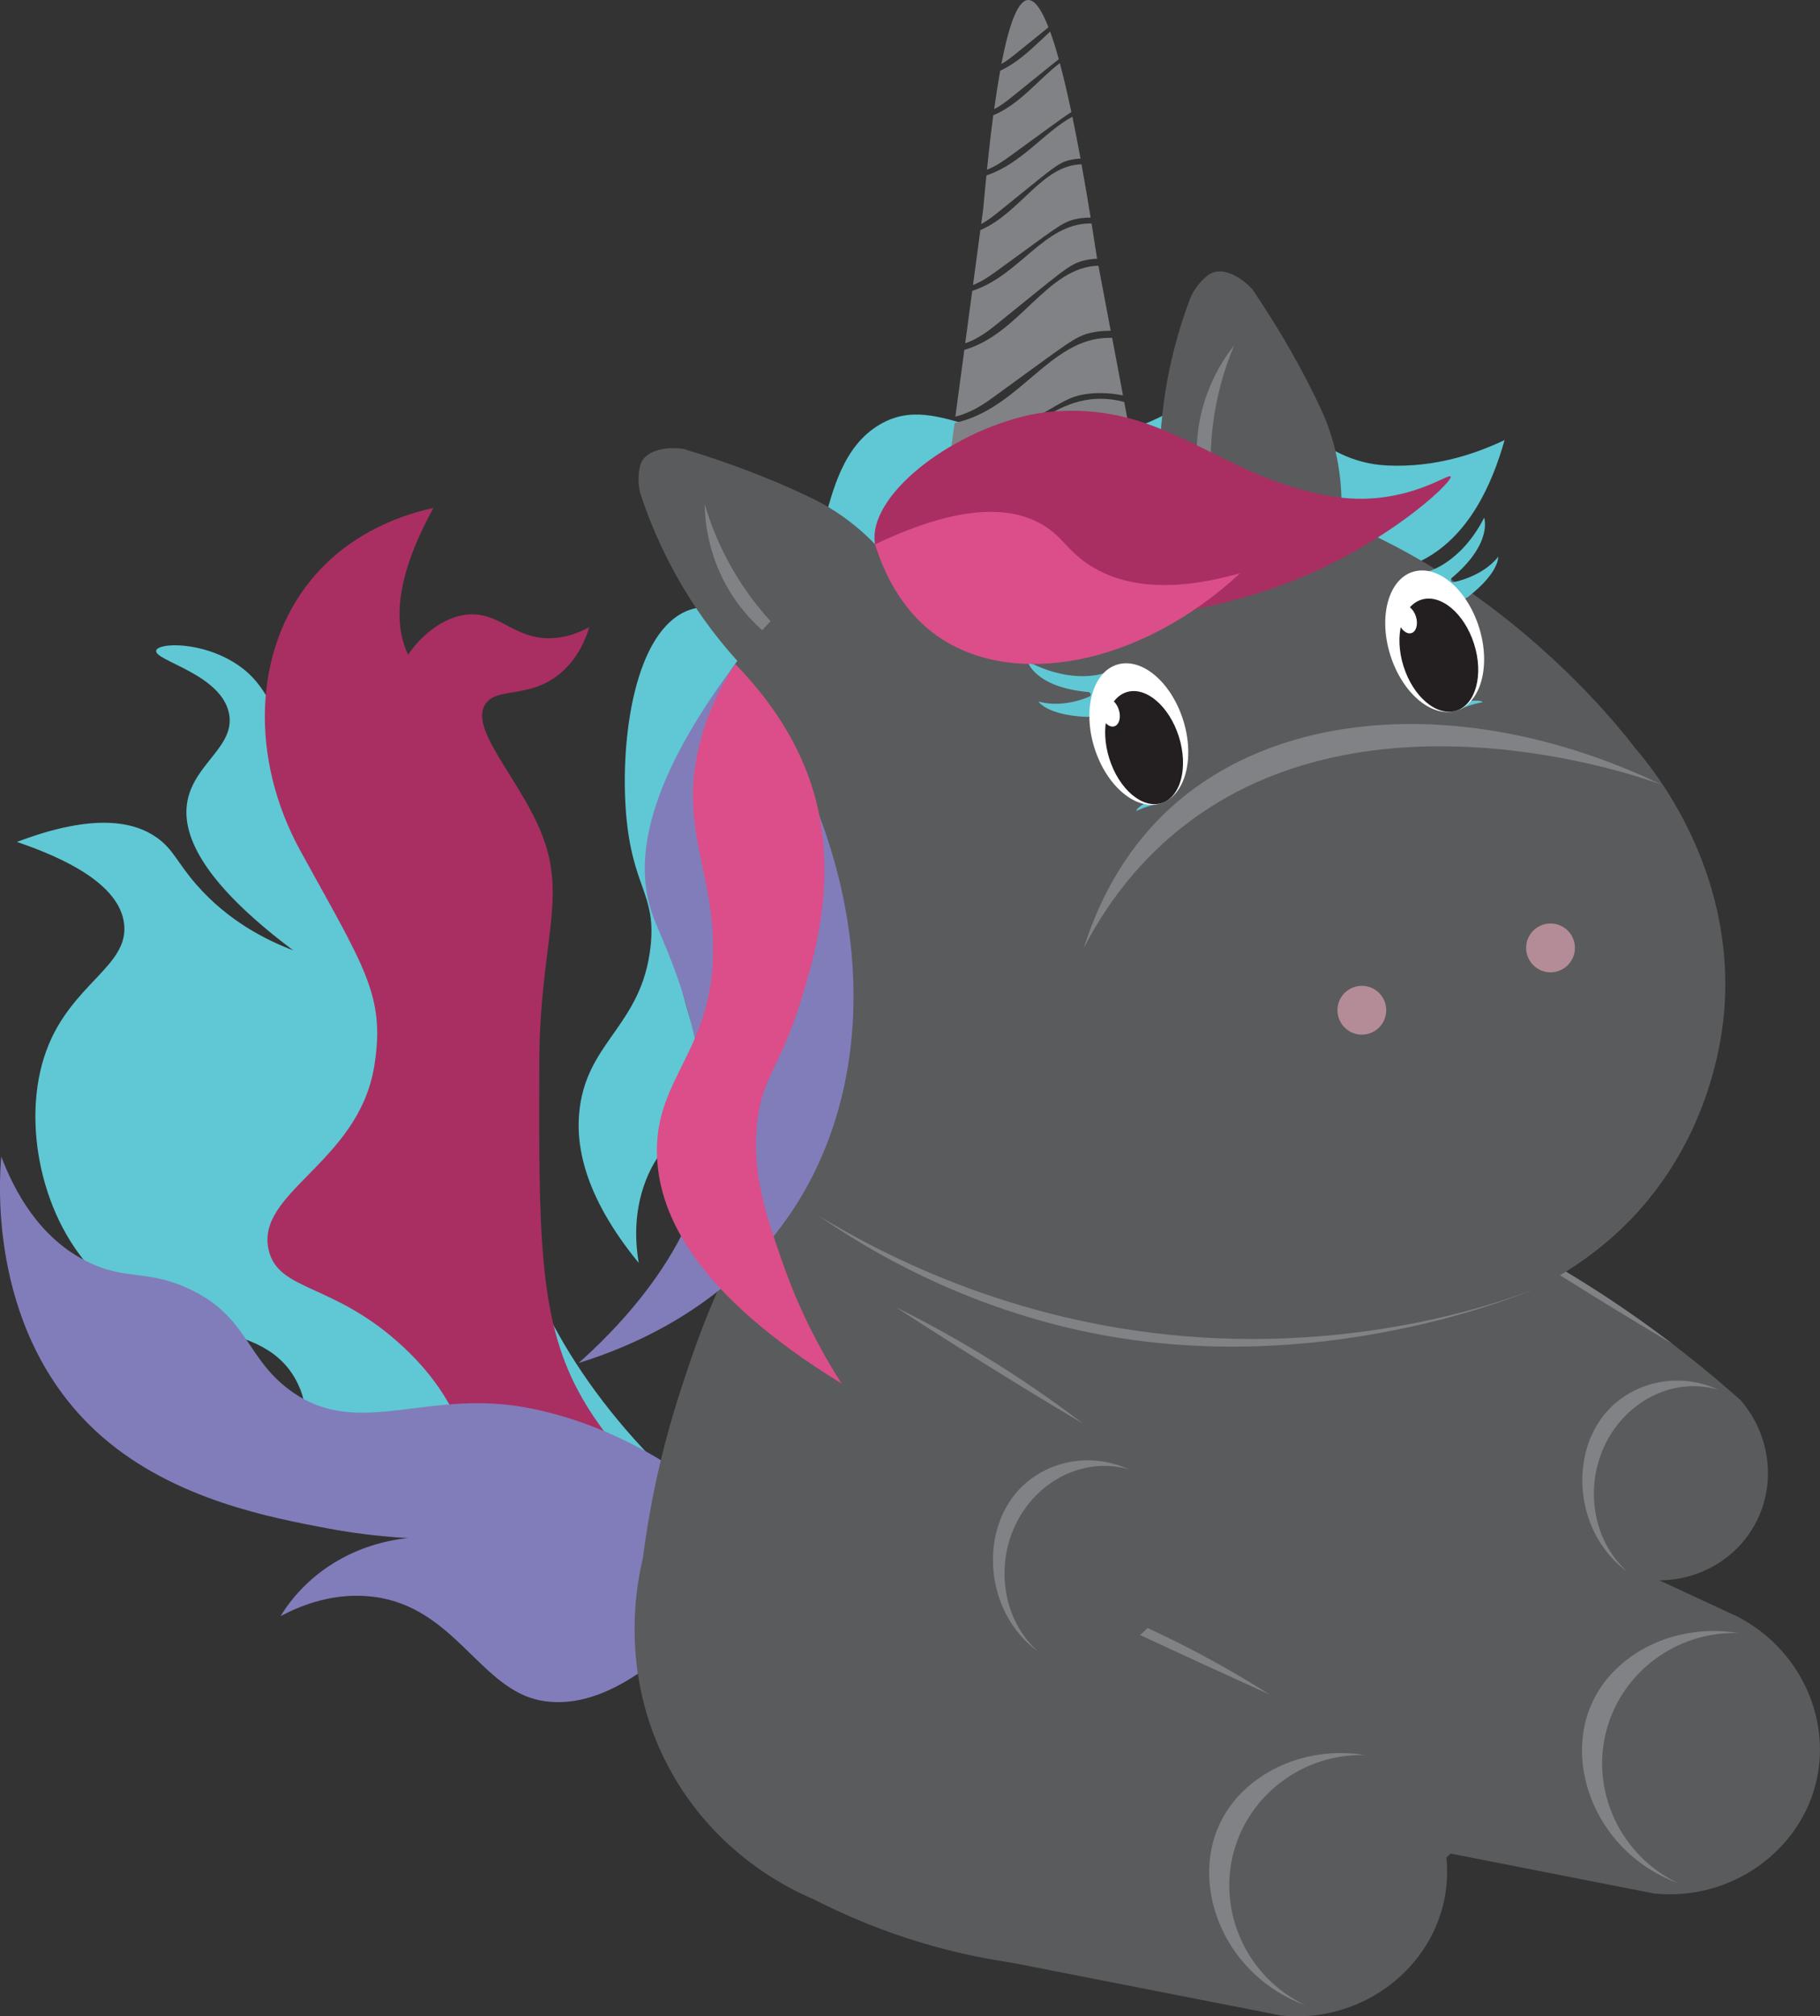 <?xml version="1.0" encoding="UTF-8"?>
<svg id="Layer_2" data-name="Layer 2" xmlns="http://www.w3.org/2000/svg" viewBox="0 0 408.76 452.66">
  <rect x="0" y="0" width="408.76" height="452.66" fill="#333333" stroke="none"/>
  <defs>
    <style>
      .cls-1 {
        fill: #fff;
      }

      .cls-2 {
        fill: #818285;
      }

      .cls-3 {
        fill: #db4e89;
      }

      .cls-4 {
        fill: #a92f62;
      }

      .cls-5 {
        fill: #231f20;
      }

      .cls-6 {
        fill: #5a5b5c;
      }

      .cls-7 {
        fill: #60c8d4;
      }

      .cls-8 {
        fill: #5fc8d4;
      }

      .cls-9 {
        fill: #817dbb;
      }

      .cls-10 {
        fill: #f7b1c4;
        opacity: .57;
      }
    </style>
  </defs>
  <g id="animal.unicorn">
    <g>
      <path class="cls-8" d="M170.93,348.45c-33.85-24.57-47.39-49.35-53.62-66.63-16.42-45.59-2.82-97.19-26.78-108.25-6.91-3.19-18.43-2.08-26.79-11.81-3.99-4.65-4.78-8.79-10.48-12.59-7.83-5.22-17.6-4.91-18.17-3.16-.74,2.29,14.74,5.26,16.37,14.3,1.31,7.27-7.66,11.04-9.33,19.36-1.46,7.27,2.71,17.92,23.73,33.68-6.17-2.34-14.58-6.59-21.68-14.68-4.39-5-5.19-7.95-8.93-10.61-4.94-3.51-13.88-5.72-31.45,.95,10.92,3.7,22.94,9.52,24.06,18.28,1.24,9.65-11.93,13.5-17.46,28.6-5.83,15.9-1.01,38.4,11.75,50.63,15.78,15.12,37.34,8.43,44.81,24.27,2.97,6.3,.77,9.93,2.14,14.87,3.34,11.97,25.37,23.12,101.81,22.81Z"/>
      <path class="cls-4" d="M170.91,348.49c-25.52-11.98-36.22-27.28-40.98-36.11-8.97-16.66-8.92-35.68-8.81-73.73,.08-28.1,6.97-37.64-.35-53.54-5.38-11.69-15.33-21.84-11.73-27.1,2.62-3.83,9.71-1.1,16.58-6.67,4.04-3.28,5.86-7.69,6.73-10.56-1.85,1.03-4.86,2.38-8.62,2.49-7.92,.22-11.1-5.31-17.61-5.35-6.59-.04-12.22,5.57-14.46,9.09-6.17,9.71-1.57,27.11,13.45,40.81,1.32-7.94,1.7-18.89-4.14-28.53-3.53-5.82-6.91-7.19-9.31-12.29-2.82-5.98-3.72-15.9,5.69-32.97-5.57,1.21-18.28,4.83-27.56,16.24-12.82,15.76-13.79,39.86-2.3,60.78,14.39,26.22,19.12,32.44,16.57,48.26-3.5,21.74-26.87,28.35-23.7,41.4,2.28,9.38,14.65,7.14,30.27,21.72,14.75,13.77,12.59,24.06,23.36,34.46,8.28,8,24,15.87,56.91,11.59Z"/>
      <path class="cls-9" d="M171.57,346.13c-18.5-18.33-36.32-26.6-51.92-29.86-23.4-4.9-38.63,6.88-53.88-3.7-10.71-7.43-9.83-17.1-23.59-23.36-9.24-4.2-13.85-1.77-22.3-5.84-11.04-5.32-16.64-15.97-19.6-23.73-.48,5.52-2.97,40.58,22.68,62.92,16.23,14.13,38,18.16,50.51,20.53,11.82,2.23,21.86,2.52,28.93,2.34-3.62-.5-13.61-1.44-24.03,3.59-8.99,4.34-13.56,10.84-15.36,13.79,4.31-2.28,11.94-5.51,21-4.33,18.16,2.37,23.87,20.79,37.51,23.29,10.06,1.84,26-2.68,50.04-35.64Z"/>
      <path class="cls-8" d="M143.46,283.53c-12.69-15.51-14.3-27.11-13.23-35,2.02-14.88,13.82-18.55,15.85-35.76,1.44-12.23-4.17-13.33-5.5-30.51-1.27-16.49,1.95-40.68,14.04-45.25,7.08-2.68,10.53,3.9,17.97,1.74,15.13-4.41,8.72-33.91,25.01-43.45,13.79-8.07,25.6,8.84,53.02,1.93,13.51-3.41,14.23-8.42,24.25-7.97,15.49,.7,20.43,14.48,36.7,15.24,10.96,.52,20.15-2.76,26.35-5.71-2.66,9.44-7.91,21.94-19.11,27.28-18.35,8.74-33.73-12.92-62.21-14.03-30.95-1.21-66.99,21.81-77.28,50.4-11.13,30.9,13.02,53.87-3.62,74.03-9.72,11.77-25.78,13.42-31.22,30.12-2.21,6.78-1.69,13.03-1.02,16.96Z"/>
      <g>
        <g>
          <g>
            <path class="cls-6" d="M313.77,327.43c-22.83-4.94-44.87,.28-52.73,13.14-10.48,17.14,1.01,53.12,38.65,70.43,23.96,4.7,47.92,9.39,71.87,14.09,17.31,1.73,33-9.69,36.48-25.64,3.1-14.22-4.07-29.37-17.7-36.48-25.52-11.85-51.05-23.69-76.57-35.54Z"/>
            <path class="cls-2" d="M390.44,366.61c-13.8-.44-26.12,8.7-29.63,21.79-3.65,13.63,3.13,28.25,16.15,34.38-18.07-6.59-25.89-26.31-19.4-40.49,5.1-11.15,18.67-18.04,32.88-15.67Z"/>
          </g>
          <path class="cls-2" d="M313.77,327.43c7.79,3.7,15.64,7.4,23.56,11.09,10.57,4.92,21.07,9.74,31.51,14.47-5.36-3.41-11.23-6.83-17.6-10.13-13.42-6.96-26.15-11.89-37.47-15.43Z"/>
        </g>
        <g>
          <path class="cls-6" d="M370.96,354.72c9.46,.62,18.43-4.12,23-12.16,5.06-8.89,3.87-20.27-3.03-28.23-7.55-6.72-16.54-13.94-27.04-21.07-10.82-7.34-21.14-13.15-30.41-17.75-7.41-3.72-12.31-2.6-14.13-2.02-10.32,3.28-17.42,19.5-13.55,39.77,4.12,6.81,13.29,19.88,29.99,29.79,14.17,8.41,27.51,10.85,35.16,11.67Z"/>
          <path class="cls-2" d="M385.87,311.96c-9.57-2.78-19.97,2.08-24.98,11.55-5.21,9.86-3.3,22.31,4.61,29.34-11.36-8.27-13-24.85-5.7-34.63,5.74-7.69,16.57-10.6,26.06-6.27Z"/>
          <path class="cls-2" d="M333.48,275.51c6.22,3.09,12.82,6.67,19.65,10.83,8.41,5.12,15.9,10.34,22.5,15.37-9.28-5.51-18.66-11.25-28.13-17.23-4.74-2.99-9.41-5.98-14.02-8.98Z"/>
        </g>
        <path class="cls-6" d="M144.4,349.79c-1.21,4.91-5.73,25.62,5.91,47.2,10.42,19.32,27.26,27.2,32.37,29.36,12.11,6.2,36.81,16.76,68.86,15.51,17.93-.7,54.97-2.15,79.69-31.59,27.67-32.94,18.6-75.55,16.87-82.92-6.57-28.03-23.55-44.14-47.03-66.41-26.12-24.78-42.82-40.62-65.82-39.41-29.28,1.54-49.84,29.7-59.82,43.36-12.98,17.78-18.99,36.25-22.62,47.38-4.87,14.97-7.21,28.03-8.43,37.52Z"/>
        <g>
          <g>
            <g>
              <path class="cls-2" d="M220.83,46.86c-.15,1.14-.31,2.29-.46,3.43,1.47-.79,2.68-1.74,3.66-2.53,12.29-9.87,13.43-11.16,16.2-11.82,.69-.16,1.51-.3,2.45-.33-.62-3.38-1.23-6.51-1.83-9.41-6.34,3.43-11.36,10.54-19.31,13.18-.24,2.38-.48,4.86-.71,7.46Z"/>
              <path class="cls-2" d="M221.67,38.11c2.06-.84,3.72-2.01,5.01-2.94,7.84-5.67,11.59-8.51,13.94-10.02-.88-4.17-1.74-7.83-2.59-10.97-4.74,3.56-8.91,9.19-14.95,11.7-.49,3.68-.96,7.76-1.42,12.23Z"/>
              <path class="cls-2" d="M216.58,78.55c-.67,4.99-1.34,9.98-2.01,14.98,3.73-.93,6.56-2.93,8.63-4.43,16.67-12.06,18.21-13.63,21.96-14.43,1.17-.25,2.6-.43,4.3-.4-.92-4.87-1.84-9.75-2.76-14.62-11.6,.3-17.56,15.3-30.13,18.9Z"/>
              <path class="cls-2" d="M220.18,51.67c-.55,4.11-1.1,8.21-1.65,12.32,2.1-.85,3.79-2.03,5.09-2.98,13.64-9.87,14.91-11.16,17.98-11.82,.91-.2,2.03-.35,3.35-.33-.69-4.27-1.37-8.26-2.05-11.97-8.89,.2-13.74,10.94-22.73,14.77Z"/>
              <path class="cls-2" d="M214.39,94.95l-1.21,9.05c3.66-.77,6.45-2.39,8.49-3.61,16.41-9.87,17.93-11.16,21.63-11.82,2.09-.37,5.07-.57,8.92,.2-.81-4.31-1.63-8.61-2.44-12.92-.29-.01-.57-.02-.83-.01-13.28,.17-19.9,15.95-34.55,19.12Z"/>
              <path class="cls-2" d="M218.36,65.29l-1.58,11.78c2.94-1.01,5.21-2.8,6.92-4.16,15.01-12.06,16.4-13.63,19.78-14.43,.83-.2,1.81-.36,2.93-.4-.02-.11-.04-.21-.06-.32-.4-2.62-.8-5.15-1.19-7.59-.16,0-.33,0-.47,0-10.26,.13-15.67,11.66-26.33,15.13Z"/>
              <path class="cls-2" d="M220.93,127.46c3.37,1.92,7.59,3.44,12.64,3.59,15.22,.45,23.73-11.91,24.23-12.67-.4-2.12-.8-4.24-1.2-6.36-12.22,2.65-19.7,14.14-35.67,15.44Z"/>
              <path class="cls-2" d="M219.19,126.39c.35,0,.71,0,1.08-.02,5.9-.23,10.15-2.47,13.03-4.04,16.73-9.07,19.52-10.89,23.04-11.64-.46-2.43-.92-4.86-1.38-7.29-2.32-.52-4.27-.65-5.72-.63-14.59,.14-21.83,13.19-38.01,15.7-.01,.08-.02,.15-.03,.23,.43,.64,3.14,4.46,7.99,7.69Z"/>
              <path class="cls-2" d="M245.13,101.82c2.26-.36,5.45-.56,9.57,.14-.74-3.91-1.48-7.82-2.21-11.72-2.24-.6-4.11-.73-5.49-.72-13.06,.14-19.58,13.03-33.98,15.65-.54,4.05-1.08,8.09-1.63,12.14,4.21-.74,7.42-2.41,9.73-3.66,18.22-9.87,19.9-11.16,24.01-11.82Z"/>
              <path class="cls-2" d="M223.28,24.51c1.53-.8,2.79-1.79,3.81-2.6,5.31-4.26,8.53-6.92,10.71-8.62-.66-2.39-1.31-4.46-1.95-6.2-3.42,3.14-6.82,6.77-11.21,8.78-.46,2.57-.92,5.45-1.36,8.65Z"/>
              <path class="cls-2" d="M228.03,12.15c3.14-2.52,5.55-4.48,7.45-6.02C233.88,2,232.35-.05,230.9,0c-2.17,.08-4.17,4.88-5.99,14.37,1.23-.72,2.27-1.53,3.12-2.22Z"/>
            </g>
            <g>
              <g>
                <path class="cls-6" d="M176.79,159.01c1.92-.19,13.31-1.53,20.71-11.56,5.15-6.98,5.54-14.33,5.55-17.05-3.04-4.66-8.26-11.26-16.72-16.39-1.53-.93-3.14-1.79-6.37-3.29-5.99-2.77-14.79-6.44-26.44-9.93-4.35-.65-8.21,.51-9.41,2.88-.79,1.55-.7,4.17-.69,4.47,.05,1.22,.28,2.22,.48,2.91,2.61,7.88,7.25,18.81,15.71,30.06,5.88,7.81,12.01,13.67,17.18,17.91Z"/>
                <path class="cls-2" d="M158.27,113.2c1.66,5.61,4.97,14.15,11.82,22.77,4.74,5.96,9.73,10.14,13.68,12.95-3.2-1.15-11.61-4.63-18.1-13.5-6.8-9.3-7.36-18.86-7.4-22.22Z"/>
              </g>
              <g>
                <path class="cls-6" d="M262.54,124.81c1.61,1.07,11.28,7.23,23.35,4.14,8.4-2.15,13.35-7.6,15.08-9.7,.59-5.53,.71-13.95-2.59-23.27-.6-1.68-1.3-3.37-2.86-6.58-2.89-5.93-7.39-14.34-14.21-24.41-2.96-3.25-6.68-4.8-9.11-3.72-1.59,.71-3.18,2.79-3.36,3.03-.73,.98-1.19,1.9-1.47,2.55-2.96,7.75-6.28,19.16-6.83,33.22-.38,9.77,.67,18.18,1.99,24.74Z"/>
                <path class="cls-2" d="M277.15,77.61c-2.26,5.39-5.09,14.11-5.24,25.11-.1,7.62,1.12,14.01,2.41,18.68-1.76-2.91-6.07-10.92-5.49-21.9,.61-11.5,6.22-19.27,8.31-21.89Z"/>
              </g>
              <g>
                <g>
                  <path class="cls-6" d="M287.93,301.52c17.36-.73,59.07-2.49,83.3-33.48,13.79-17.64,15.68-36.78,16.03-41.27,2.48-31.78-16-54.19-20.15-58.98-3.85-5.13-50.8-65.69-121.25-59.42-11.06,.98-64.5,6.43-86.98,51.04-20.91,41.49,1.59,83.95,3.64,87.67,32.12,58.33,112.3,54.98,125.4,54.43Z"/>
                  <path class="cls-2" d="M243.43,212.8c6.3-12.2,13.88-20.25,20.12-25.51,41.49-34.95,103.69-13.31,109.49-11.2-41.61-19.91-85.43-17.81-110.74,5.81-5.66,5.28-13.81,14.83-18.87,30.9Z"/>
                </g>
                <path class="cls-7" d="M255.19,182.08s2.36-1.23,5.22-1.65l-1.93-.78s-3.11,1.39-3.29,2.43Z"/>
                <path class="cls-7" d="M233.21,157.46s1.74,3,10.57,3.47c0,0,5.55,.71,4.38-9.87,0,0-7.09,2.83-17.39-2.59,0,0,1.6,5.86,13.77,6.9,0,0,.8,.34,.25,.96,0,0-5.92,2.81-11.57,1.14Z"/>
                <ellipse class="cls-1" cx="255.77" cy="164.77" rx="10.44" ry="16.33" transform="translate(-37.75 84.71) rotate(-17.53)"/>
                <path class="cls-7" d="M336.49,124.99s.3,3.46-6.65,8.91c0,0-4.13,3.77-9.25-5.56,0,0,7.43-1.76,12.74-12.11,0,0,2.05,5.71-7.31,13.55,0,0-.46,.74,.34,.93,0,0,6.46-1.1,10.13-5.72Z"/>
                <path class="cls-7" d="M333.05,157.64s-2.63,.35-5.22,1.65l1.13-1.75s3.35-.65,4.08,.1Z"/>
                <ellipse class="cls-1" cx="322.22" cy="143.93" rx="10.44" ry="16.33" transform="translate(-28.39 103.76) rotate(-17.53)"/>
                <ellipse class="cls-5" cx="256.96" cy="167.82" rx="8.19" ry="13.06" transform="translate(-38.62 85.21) rotate(-17.53)"/>
                <ellipse class="cls-1" cx="249.31" cy="159.94" rx="2.07" ry="3.24" transform="translate(-36.6 82.54) rotate(-17.53)"/>
                <ellipse class="cls-5" cx="323.15" cy="147.07" rx="8.31" ry="13.06" transform="translate(-29.29 104.18) rotate(-17.53)"/>
                <ellipse class="cls-1" cx="316.04" cy="139.01" rx="2.07" ry="3.24" transform="translate(-27.2 101.67) rotate(-17.53)"/>
                <circle class="cls-10" cx="305.86" cy="226.79" r="5.48"/>
                <circle class="cls-10" cx="348.24" cy="212.8" r="5.48"/>
              </g>
            </g>
          </g>
          <path class="cls-2" d="M183.76,272.87c15.69,9.55,45.79,24.89,86.18,27.38,43.79,2.7,75.41-11.21,75.41-11.2,0,0-50.03,22.46-105.92,8.92-24.67-5.98-43.4-16.6-55.67-25.11Z"/>
        </g>
        <g>
          <g>
            <path class="cls-6" d="M230.03,354.83c-22.83-4.94-44.87,.28-52.73,13.14-10.48,17.14,1.01,53.12,38.65,70.43,23.96,4.7,47.92,9.39,71.87,14.09,17.31,1.73,33-9.69,36.48-25.64,3.1-14.22-4.07-29.37-17.7-36.48-25.52-11.85-51.05-23.69-76.57-35.54Z"/>
            <path class="cls-2" d="M306.7,394.01c-13.8-.44-26.12,8.7-29.63,21.79-3.65,13.63,3.13,28.25,16.15,34.38-18.07-6.59-25.89-26.31-19.4-40.49,5.1-11.15,18.67-18.04,32.88-15.67Z"/>
          </g>
          <path class="cls-2" d="M230.03,354.83c7.79,3.7,15.64,7.4,23.56,11.09,10.57,4.92,21.07,9.74,31.51,14.47-5.36-3.41-11.23-6.83-17.6-10.13-13.42-6.96-26.15-11.89-37.47-15.43Z"/>
        </g>
        <g>
          <path class="cls-6" d="M238.59,372.61c9.46,.62,18.43-4.12,23-12.16,5.06-8.89,3.87-20.27-3.03-28.23-7.55-6.72-16.54-13.94-27.04-21.07-10.82-7.34-21.14-13.15-30.41-17.75-7.41-3.72-12.31-2.6-14.13-2.02-10.32,3.28-17.42,19.5-13.55,39.77,4.12,6.81,13.29,19.88,29.99,29.79,14.17,8.41,27.51,10.85,35.16,11.67Z"/>
          <path class="cls-2" d="M253.5,329.86c-9.57-2.78-19.97,2.08-24.98,11.55-5.21,9.86-3.3,22.31,4.61,29.34-11.36-8.27-13-24.85-5.7-34.63,5.74-7.69,16.57-10.6,26.06-6.27Z"/>
          <path class="cls-2" d="M201.11,293.41c6.22,3.09,12.82,6.67,19.65,10.83,8.41,5.12,15.9,10.34,22.5,15.37-9.28-5.51-18.66-11.25-28.13-17.23-4.74-2.99-9.41-5.98-14.02-8.98Z"/>
        </g>
      </g>
      <path class="cls-4" d="M196.54,122.2c1.98,11.46,27.19,18.38,46.27,18.16,3.34-.04,6.55-.53,10.13-.98,3.76-.47,18.86-2.49,32.52-7.16,24.41-8.36,41.03-24.13,40.35-25.25-.43-.7-7.44,4.59-18.95,4.98-3.4,.11-6.32-.23-9.25-.79-22.38-4.23-34.01-18.35-55.44-18.93-5.26-.14-9.25,.56-10.75,.88-18.55,4.03-36.72,18.46-34.89,29.09Z"/>
      <path class="cls-3" d="M196.54,122.2c3.9,12.63,10.79,18.37,14.08,20.66,16.71,11.63,45.09,6.92,67.93-14.19-10.79,3.07-24.35,4.8-34.52-2.25-4.49-3.11-5.47-5.96-9.74-8.53-6.35-3.82-17.35-5.44-37.75,4.31Z"/>
      <path class="cls-9" d="M165.12,149.07c-21.26,28.32-22.21,45.2-18.84,55.49,1.66,5.07,5.19,11.06,8.59,23.77,2.31,8.65,4.04,18.47,4.25,24.56,.86,25.24-22.27,46.99-29.18,53.1,11.45-3.54,32.74-12.18,47.11-32.86,22.98-33.06,18.85-83.3-11.93-124.07Z"/>
      <path class="cls-3" d="M165.12,149.07c-2.6,3.95-6.14,10.27-8.14,18.58-4.13,17.22,2.4,26.24,3.11,42.71,1.11,25.57-13.47,30.99-12.51,49.65,.66,12.77,8.51,30.39,41.46,50.6-6.64-10.31-10.76-19.88-13.38-27.45-3.52-10.15-6.48-18.7-5.74-29.48,.79-11.62,5.02-13.26,9.82-28.61,2.75-8.79,7.65-24.62,4.3-41.92-3.01-15.56-11.95-26.96-18.91-34.08Z"/>
    </g>
  </g>
</svg>